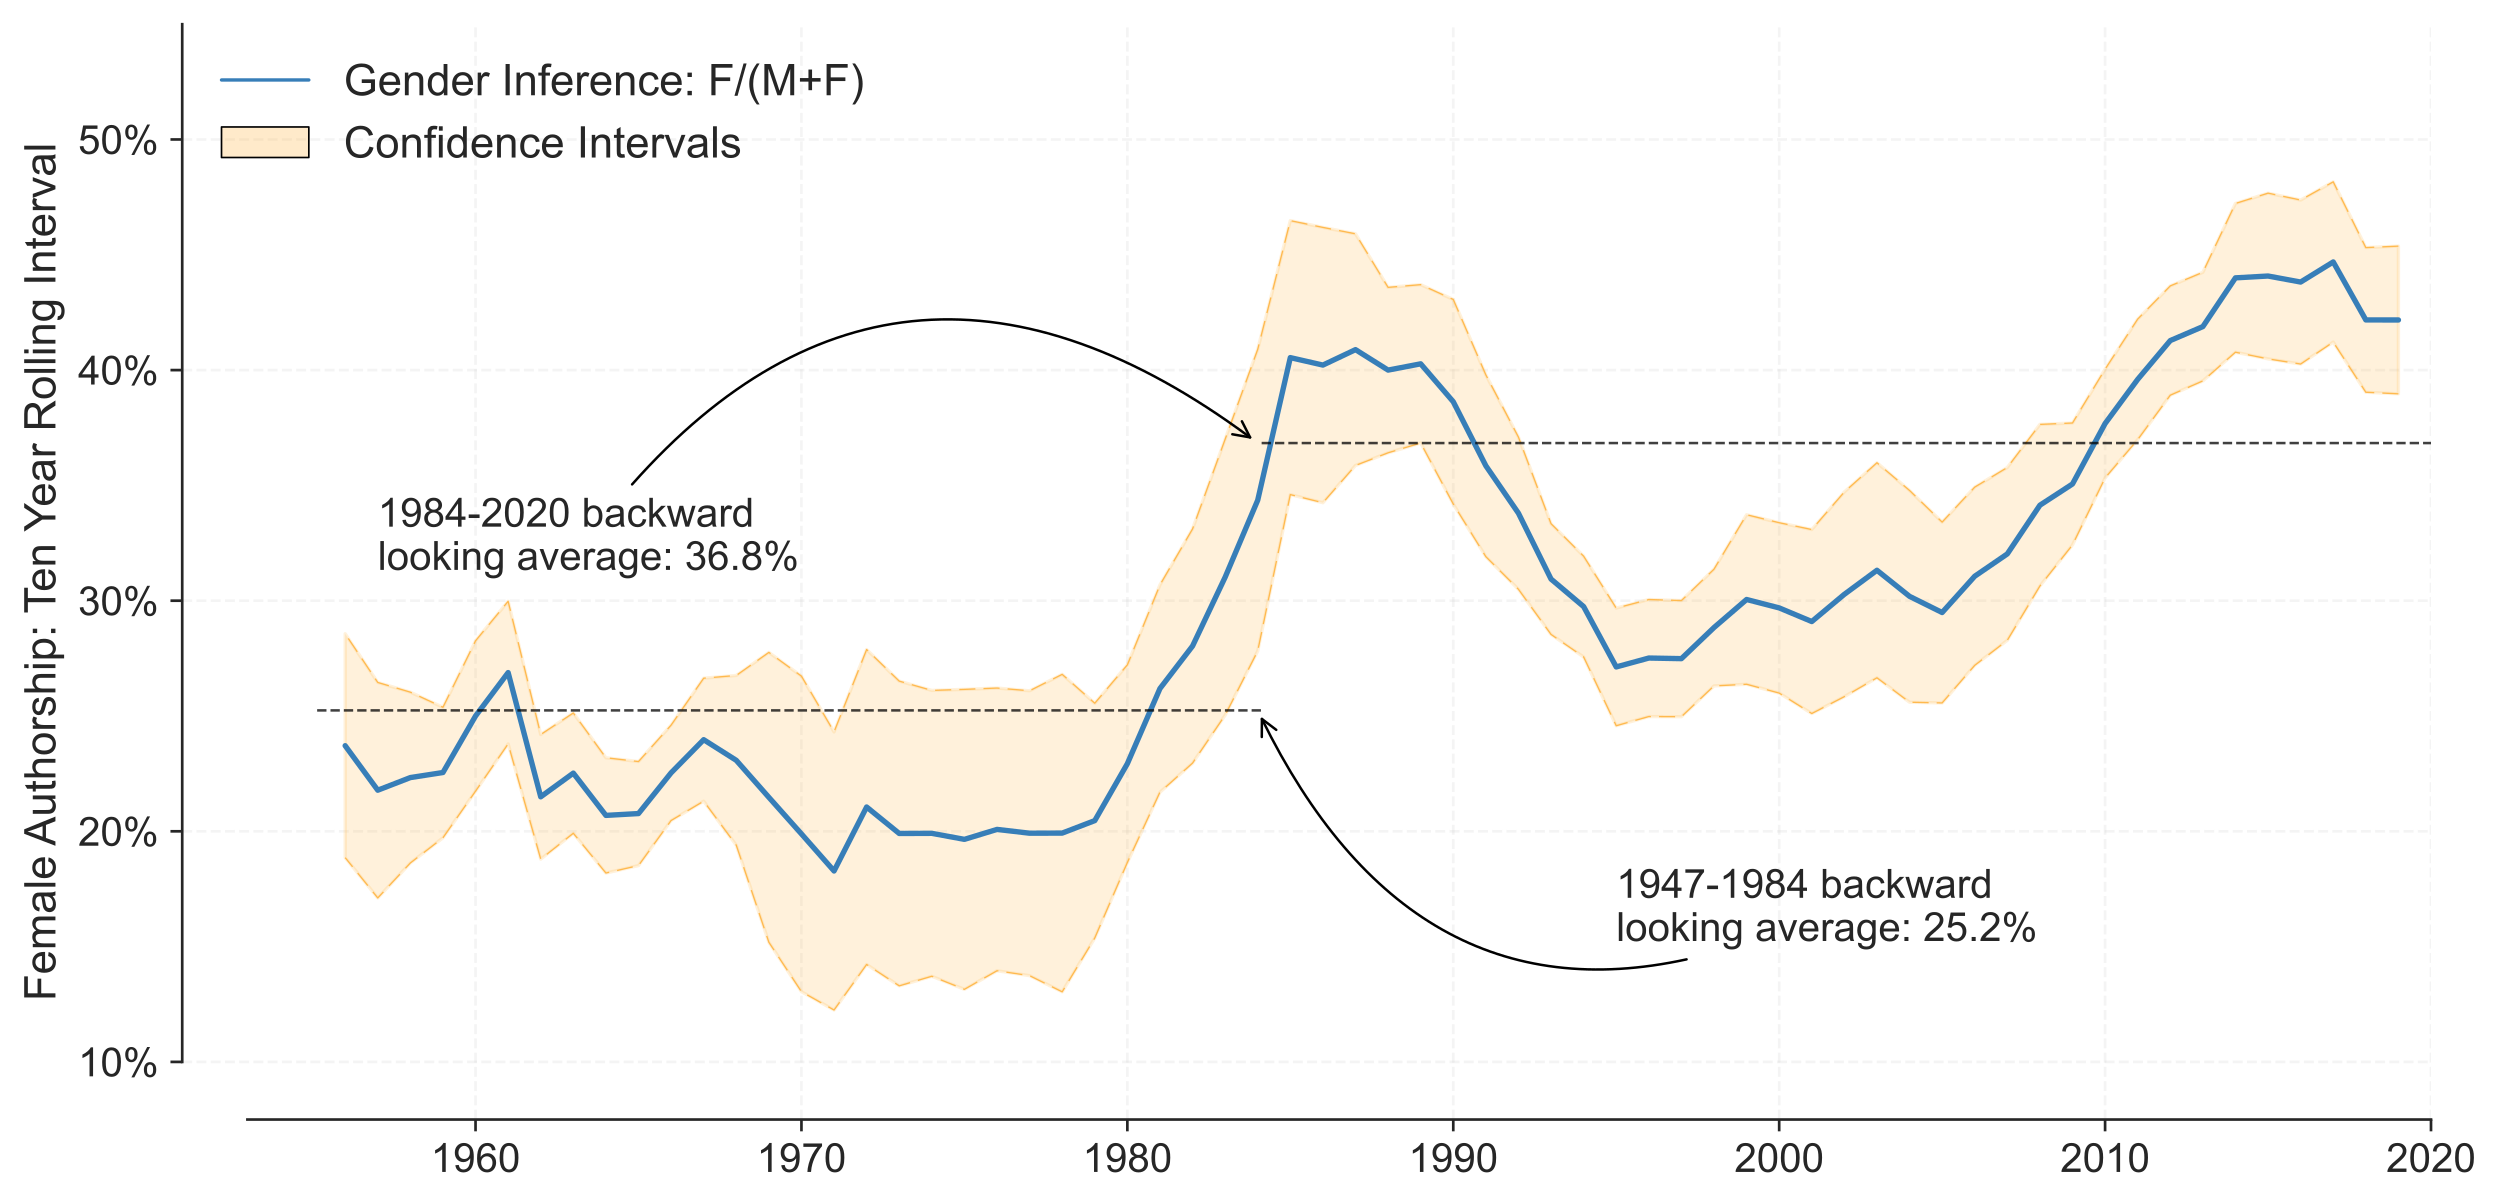 <?xml version="1.0" encoding="utf-8" standalone="no"?>
<!DOCTYPE svg PUBLIC "-//W3C//DTD SVG 1.1//EN"
  "http://www.w3.org/Graphics/SVG/1.1/DTD/svg11.dtd">
<!-- Created with matplotlib (https://matplotlib.org/) -->
<svg height="358.534pt" version="1.1" viewBox="0 0 744.404 358.534" width="744.404pt" xmlns="http://www.w3.org/2000/svg" xmlns:xlink="http://www.w3.org/1999/xlink">
 <defs>
  <style type="text/css">*{stroke-linecap:butt;stroke-linejoin:round;}</style>
 </defs>
 <g id="figure_1">
  <g id="patch_1">
   <path d="M 0 358.534 
L 744.404 358.534 
L 744.404 0 
L 0 0 
z
" style="fill:#ffffff;"/>
  </g>
  <g id="axes_1">
   <g id="patch_2">
    <path d="M 54.258 333.36 
L 723.858 333.36 
L 723.858 7.2 
L 54.258 7.2 
z
" style="fill:#ffffff;"/>
   </g>
   <g id="matplotlib.axis_1">
    <g id="xtick_1">
     <g id="line2d_1">
      <path clip-path="url(#pf9413d1b91)" d="M 141.597 333.36 
L 141.597 7.2 
" style="fill:none;stroke:#cccccc;stroke-dasharray:2.96,1.28;stroke-dashoffset:0;stroke-opacity:0.2;stroke-width:0.8;"/>
     </g>
     <g id="line2d_2">
      <defs>
       <path d="M 0 0 
L 0 3.5 
" id="mcec24e65f3" style="stroke:#262626;stroke-width:0.8;"/>
      </defs>
      <g>
       <use style="fill:#262626;stroke:#262626;stroke-width:0.8;" x="141.597" xlink:href="#mcec24e65f3" y="333.36"/>
      </g>
     </g>
     <g id="text_1">
      <!-- 1960 -->
      <g style="fill:#262626;" transform="translate(128.251 348.949)scale(0.12 -0.12)">
       <defs>
        <path d="M 37.25 0 
L 28.469 0 
L 28.469 56 
Q 25.297 52.984 20.141 49.953 
Q 14.984 46.922 10.891 45.406 
L 10.891 53.906 
Q 18.266 57.375 23.781 62.297 
Q 29.297 67.234 31.594 71.875 
L 37.25 71.875 
z
" id="ArialMT-49"/>
        <path d="M 5.469 16.547 
L 13.922 17.328 
Q 14.984 11.375 18.016 8.688 
Q 21.047 6 25.781 6 
Q 29.828 6 32.875 7.859 
Q 35.938 9.719 37.891 12.812 
Q 39.844 15.922 41.156 21.188 
Q 42.484 26.469 42.484 31.938 
Q 42.484 32.516 42.438 33.688 
Q 39.797 29.5 35.234 26.875 
Q 30.672 24.266 25.344 24.266 
Q 16.453 24.266 10.297 30.703 
Q 4.156 37.156 4.156 47.703 
Q 4.156 58.594 10.578 65.234 
Q 17 71.875 26.656 71.875 
Q 33.641 71.875 39.422 68.109 
Q 45.219 64.359 48.219 57.391 
Q 51.219 50.438 51.219 37.25 
Q 51.219 23.531 48.234 15.406 
Q 45.266 7.281 39.375 3.031 
Q 33.5 -1.219 25.594 -1.219 
Q 17.188 -1.219 11.859 3.438 
Q 6.547 8.109 5.469 16.547 
z
M 41.453 48.141 
Q 41.453 55.719 37.422 60.156 
Q 33.406 64.594 27.734 64.594 
Q 21.875 64.594 17.531 59.812 
Q 13.188 55.031 13.188 47.406 
Q 13.188 40.578 17.312 36.297 
Q 21.438 32.031 27.484 32.031 
Q 33.594 32.031 37.516 36.297 
Q 41.453 40.578 41.453 48.141 
z
" id="ArialMT-57"/>
        <path d="M 49.75 54.047 
L 41.016 53.375 
Q 39.844 58.547 37.703 60.891 
Q 34.125 64.656 28.906 64.656 
Q 24.703 64.656 21.531 62.312 
Q 17.391 59.281 14.984 53.469 
Q 12.594 47.656 12.5 36.922 
Q 15.672 41.75 20.266 44.094 
Q 24.859 46.438 29.891 46.438 
Q 38.672 46.438 44.844 39.969 
Q 51.031 33.5 51.031 23.25 
Q 51.031 16.5 48.125 10.719 
Q 45.219 4.938 40.141 1.859 
Q 35.062 -1.219 28.609 -1.219 
Q 17.625 -1.219 10.688 6.859 
Q 3.766 14.938 3.766 33.5 
Q 3.766 54.25 11.422 63.672 
Q 18.109 71.875 29.438 71.875 
Q 37.891 71.875 43.281 67.141 
Q 48.688 62.406 49.75 54.047 
z
M 13.875 23.188 
Q 13.875 18.656 15.797 14.5 
Q 17.719 10.359 21.188 8.172 
Q 24.656 6 28.469 6 
Q 34.031 6 38.031 10.484 
Q 42.047 14.984 42.047 22.703 
Q 42.047 30.125 38.078 34.391 
Q 34.125 38.672 28.125 38.672 
Q 22.172 38.672 18.016 34.391 
Q 13.875 30.125 13.875 23.188 
z
" id="ArialMT-54"/>
        <path d="M 4.156 35.297 
Q 4.156 48 6.766 55.734 
Q 9.375 63.484 14.516 67.672 
Q 19.672 71.875 27.484 71.875 
Q 33.25 71.875 37.594 69.547 
Q 41.938 67.234 44.766 62.859 
Q 47.609 58.5 49.219 52.219 
Q 50.828 45.953 50.828 35.297 
Q 50.828 22.703 48.234 14.969 
Q 45.656 7.234 40.5 3 
Q 35.359 -1.219 27.484 -1.219 
Q 17.141 -1.219 11.234 6.203 
Q 4.156 15.141 4.156 35.297 
z
M 13.188 35.297 
Q 13.188 17.672 17.312 11.828 
Q 21.438 6 27.484 6 
Q 33.547 6 37.672 11.859 
Q 41.797 17.719 41.797 35.297 
Q 41.797 52.984 37.672 58.781 
Q 33.547 64.594 27.391 64.594 
Q 21.344 64.594 17.719 59.469 
Q 13.188 52.938 13.188 35.297 
z
" id="ArialMT-48"/>
       </defs>
       <use xlink:href="#ArialMT-49"/>
       <use x="55.615" xlink:href="#ArialMT-57"/>
       <use x="111.23" xlink:href="#ArialMT-54"/>
       <use x="166.846" xlink:href="#ArialMT-48"/>
      </g>
     </g>
    </g>
    <g id="xtick_2">
     <g id="line2d_3">
      <path clip-path="url(#pf9413d1b91)" d="M 238.641 333.36 
L 238.641 7.2 
" style="fill:none;stroke:#cccccc;stroke-dasharray:2.96,1.28;stroke-dashoffset:0;stroke-opacity:0.2;stroke-width:0.8;"/>
     </g>
     <g id="line2d_4">
      <g>
       <use style="fill:#262626;stroke:#262626;stroke-width:0.8;" x="238.641" xlink:href="#mcec24e65f3" y="333.36"/>
      </g>
     </g>
     <g id="text_2">
      <!-- 1970 -->
      <g style="fill:#262626;" transform="translate(225.294 348.949)scale(0.12 -0.12)">
       <defs>
        <path d="M 4.734 62.203 
L 4.734 70.656 
L 51.078 70.656 
L 51.078 63.812 
Q 44.234 56.547 37.516 44.484 
Q 30.812 32.422 27.156 19.672 
Q 24.516 10.688 23.781 0 
L 14.75 0 
Q 14.891 8.453 18.062 20.406 
Q 21.234 32.375 27.172 43.484 
Q 33.109 54.594 39.797 62.203 
z
" id="ArialMT-55"/>
       </defs>
       <use xlink:href="#ArialMT-49"/>
       <use x="55.615" xlink:href="#ArialMT-57"/>
       <use x="111.23" xlink:href="#ArialMT-55"/>
       <use x="166.846" xlink:href="#ArialMT-48"/>
      </g>
     </g>
    </g>
    <g id="xtick_3">
     <g id="line2d_5">
      <path clip-path="url(#pf9413d1b91)" d="M 335.684 333.36 
L 335.684 7.2 
" style="fill:none;stroke:#cccccc;stroke-dasharray:2.96,1.28;stroke-dashoffset:0;stroke-opacity:0.2;stroke-width:0.8;"/>
     </g>
     <g id="line2d_6">
      <g>
       <use style="fill:#262626;stroke:#262626;stroke-width:0.8;" x="335.684" xlink:href="#mcec24e65f3" y="333.36"/>
      </g>
     </g>
     <g id="text_3">
      <!-- 1980 -->
      <g style="fill:#262626;" transform="translate(322.338 348.949)scale(0.12 -0.12)">
       <defs>
        <path d="M 17.672 38.812 
Q 12.203 40.828 9.562 44.531 
Q 6.938 48.25 6.938 53.422 
Q 6.938 61.234 12.547 66.547 
Q 18.172 71.875 27.484 71.875 
Q 36.859 71.875 42.578 66.422 
Q 48.297 60.984 48.297 53.172 
Q 48.297 48.188 45.672 44.5 
Q 43.062 40.828 37.75 38.812 
Q 44.344 36.672 47.781 31.875 
Q 51.219 27.094 51.219 20.453 
Q 51.219 11.281 44.719 5.031 
Q 38.234 -1.219 27.641 -1.219 
Q 17.047 -1.219 10.547 5.047 
Q 4.047 11.328 4.047 20.703 
Q 4.047 27.688 7.594 32.391 
Q 11.141 37.109 17.672 38.812 
z
M 15.922 53.719 
Q 15.922 48.641 19.188 45.406 
Q 22.469 42.188 27.688 42.188 
Q 32.766 42.188 36.016 45.375 
Q 39.266 48.578 39.266 53.219 
Q 39.266 58.062 35.906 61.359 
Q 32.562 64.656 27.594 64.656 
Q 22.562 64.656 19.234 61.422 
Q 15.922 58.203 15.922 53.719 
z
M 13.094 20.656 
Q 13.094 16.891 14.875 13.375 
Q 16.656 9.859 20.172 7.922 
Q 23.688 6 27.734 6 
Q 34.031 6 38.125 10.047 
Q 42.234 14.109 42.234 20.359 
Q 42.234 26.703 38.016 30.859 
Q 33.797 35.016 27.438 35.016 
Q 21.234 35.016 17.156 30.906 
Q 13.094 26.812 13.094 20.656 
z
" id="ArialMT-56"/>
       </defs>
       <use xlink:href="#ArialMT-49"/>
       <use x="55.615" xlink:href="#ArialMT-57"/>
       <use x="111.23" xlink:href="#ArialMT-56"/>
       <use x="166.846" xlink:href="#ArialMT-48"/>
      </g>
     </g>
    </g>
    <g id="xtick_4">
     <g id="line2d_7">
      <path clip-path="url(#pf9413d1b91)" d="M 432.728 333.36 
L 432.728 7.2 
" style="fill:none;stroke:#cccccc;stroke-dasharray:2.96,1.28;stroke-dashoffset:0;stroke-opacity:0.2;stroke-width:0.8;"/>
     </g>
     <g id="line2d_8">
      <g>
       <use style="fill:#262626;stroke:#262626;stroke-width:0.8;" x="432.728" xlink:href="#mcec24e65f3" y="333.36"/>
      </g>
     </g>
     <g id="text_4">
      <!-- 1990 -->
      <g style="fill:#262626;" transform="translate(419.381 348.949)scale(0.12 -0.12)">
       <use xlink:href="#ArialMT-49"/>
       <use x="55.615" xlink:href="#ArialMT-57"/>
       <use x="111.23" xlink:href="#ArialMT-57"/>
       <use x="166.846" xlink:href="#ArialMT-48"/>
      </g>
     </g>
    </g>
    <g id="xtick_5">
     <g id="line2d_9">
      <path clip-path="url(#pf9413d1b91)" d="M 529.771 333.36 
L 529.771 7.2 
" style="fill:none;stroke:#cccccc;stroke-dasharray:2.96,1.28;stroke-dashoffset:0;stroke-opacity:0.2;stroke-width:0.8;"/>
     </g>
     <g id="line2d_10">
      <g>
       <use style="fill:#262626;stroke:#262626;stroke-width:0.8;" x="529.771" xlink:href="#mcec24e65f3" y="333.36"/>
      </g>
     </g>
     <g id="text_5">
      <!-- 2000 -->
      <g style="fill:#262626;" transform="translate(516.425 348.949)scale(0.12 -0.12)">
       <defs>
        <path d="M 50.344 8.453 
L 50.344 0 
L 3.031 0 
Q 2.938 3.172 4.047 6.109 
Q 5.859 10.938 9.828 15.625 
Q 13.812 20.312 21.344 26.469 
Q 33.016 36.031 37.109 41.625 
Q 41.219 47.219 41.219 52.203 
Q 41.219 57.422 37.469 61 
Q 33.734 64.594 27.734 64.594 
Q 21.391 64.594 17.578 60.781 
Q 13.766 56.984 13.719 50.25 
L 4.688 51.172 
Q 5.609 61.281 11.656 66.578 
Q 17.719 71.875 27.938 71.875 
Q 38.234 71.875 44.234 66.156 
Q 50.25 60.453 50.25 52 
Q 50.25 47.703 48.484 43.547 
Q 46.734 39.406 42.656 34.812 
Q 38.578 30.219 29.109 22.219 
Q 21.188 15.578 18.938 13.203 
Q 16.703 10.844 15.234 8.453 
z
" id="ArialMT-50"/>
       </defs>
       <use xlink:href="#ArialMT-50"/>
       <use x="55.615" xlink:href="#ArialMT-48"/>
       <use x="111.23" xlink:href="#ArialMT-48"/>
       <use x="166.846" xlink:href="#ArialMT-48"/>
      </g>
     </g>
    </g>
    <g id="xtick_6">
     <g id="line2d_11">
      <path clip-path="url(#pf9413d1b91)" d="M 626.815 333.36 
L 626.815 7.2 
" style="fill:none;stroke:#cccccc;stroke-dasharray:2.96,1.28;stroke-dashoffset:0;stroke-opacity:0.2;stroke-width:0.8;"/>
     </g>
     <g id="line2d_12">
      <g>
       <use style="fill:#262626;stroke:#262626;stroke-width:0.8;" x="626.815" xlink:href="#mcec24e65f3" y="333.36"/>
      </g>
     </g>
     <g id="text_6">
      <!-- 2010 -->
      <g style="fill:#262626;" transform="translate(613.468 348.949)scale(0.12 -0.12)">
       <use xlink:href="#ArialMT-50"/>
       <use x="55.615" xlink:href="#ArialMT-48"/>
       <use x="111.23" xlink:href="#ArialMT-49"/>
       <use x="166.846" xlink:href="#ArialMT-48"/>
      </g>
     </g>
    </g>
    <g id="xtick_7">
     <g id="line2d_13">
      <path clip-path="url(#pf9413d1b91)" d="M 723.858 333.36 
L 723.858 7.2 
" style="fill:none;stroke:#cccccc;stroke-dasharray:2.96,1.28;stroke-dashoffset:0;stroke-opacity:0.2;stroke-width:0.8;"/>
     </g>
     <g id="line2d_14">
      <g>
       <use style="fill:#262626;stroke:#262626;stroke-width:0.8;" x="723.858" xlink:href="#mcec24e65f3" y="333.36"/>
      </g>
     </g>
     <g id="text_7">
      <!-- 2020 -->
      <g style="fill:#262626;" transform="translate(710.512 348.949)scale(0.12 -0.12)">
       <use xlink:href="#ArialMT-50"/>
       <use x="55.615" xlink:href="#ArialMT-48"/>
       <use x="111.23" xlink:href="#ArialMT-50"/>
       <use x="166.846" xlink:href="#ArialMT-48"/>
      </g>
     </g>
    </g>
   </g>
   <g id="matplotlib.axis_2">
    <g id="ytick_1">
     <g id="line2d_15">
      <path clip-path="url(#pf9413d1b91)" d="M 54.258 316.194 
L 723.858 316.194 
" style="fill:none;stroke:#cccccc;stroke-dasharray:2.96,1.28;stroke-dashoffset:0;stroke-opacity:0.2;stroke-width:0.8;"/>
     </g>
     <g id="line2d_16">
      <defs>
       <path d="M 0 0 
L -3.5 0 
" id="mcf07abbd05" style="stroke:#262626;stroke-width:0.8;"/>
      </defs>
      <g>
       <use style="fill:#262626;stroke:#262626;stroke-width:0.8;" x="54.258" xlink:href="#mcf07abbd05" y="316.194"/>
      </g>
     </g>
     <g id="text_8">
      <!-- 10% -->
      <g style="fill:#262626;" transform="translate(23.241 320.488)scale(0.12 -0.12)">
       <defs>
        <path d="M 5.812 54.391 
Q 5.812 62.062 9.672 67.422 
Q 13.531 72.797 20.844 72.797 
Q 27.594 72.797 32 67.984 
Q 36.422 63.188 36.422 53.859 
Q 36.422 44.781 31.953 39.875 
Q 27.484 34.969 20.953 34.969 
Q 14.453 34.969 10.125 39.797 
Q 5.812 44.625 5.812 54.391 
z
M 21.094 66.75 
Q 17.828 66.75 15.656 63.906 
Q 13.484 61.078 13.484 53.516 
Q 13.484 46.625 15.672 43.812 
Q 17.875 41.016 21.094 41.016 
Q 24.422 41.016 26.594 43.844 
Q 28.766 46.688 28.766 54.203 
Q 28.766 61.141 26.562 63.938 
Q 24.359 66.75 21.094 66.75 
z
M 21.141 -2.641 
L 60.297 72.797 
L 67.438 72.797 
L 28.422 -2.641 
z
M 52.094 16.797 
Q 52.094 24.516 55.953 29.859 
Q 59.812 35.203 67.188 35.203 
Q 73.922 35.203 78.344 30.391 
Q 82.766 25.594 82.766 16.266 
Q 82.766 7.172 78.297 2.266 
Q 73.828 -2.641 67.234 -2.641 
Q 60.75 -2.641 56.422 2.219 
Q 52.094 7.078 52.094 16.797 
z
M 67.438 29.156 
Q 64.109 29.156 61.938 26.312 
Q 59.766 23.484 59.766 15.922 
Q 59.766 9.078 61.953 6.25 
Q 64.156 3.422 67.391 3.422 
Q 70.75 3.422 72.922 6.25 
Q 75.094 9.078 75.094 16.609 
Q 75.094 23.531 72.891 26.344 
Q 70.703 29.156 67.438 29.156 
z
" id="ArialMT-37"/>
       </defs>
       <use xlink:href="#ArialMT-49"/>
       <use x="55.615" xlink:href="#ArialMT-48"/>
       <use x="111.23" xlink:href="#ArialMT-37"/>
      </g>
     </g>
    </g>
    <g id="ytick_2">
     <g id="line2d_17">
      <path clip-path="url(#pf9413d1b91)" d="M 54.258 247.528 
L 723.858 247.528 
" style="fill:none;stroke:#cccccc;stroke-dasharray:2.96,1.28;stroke-dashoffset:0;stroke-opacity:0.2;stroke-width:0.8;"/>
     </g>
     <g id="line2d_18">
      <g>
       <use style="fill:#262626;stroke:#262626;stroke-width:0.8;" x="54.258" xlink:href="#mcf07abbd05" y="247.528"/>
      </g>
     </g>
     <g id="text_9">
      <!-- 20% -->
      <g style="fill:#262626;" transform="translate(23.241 251.823)scale(0.12 -0.12)">
       <use xlink:href="#ArialMT-50"/>
       <use x="55.615" xlink:href="#ArialMT-48"/>
       <use x="111.23" xlink:href="#ArialMT-37"/>
      </g>
     </g>
    </g>
    <g id="ytick_3">
     <g id="line2d_19">
      <path clip-path="url(#pf9413d1b91)" d="M 54.258 178.863 
L 723.858 178.863 
" style="fill:none;stroke:#cccccc;stroke-dasharray:2.96,1.28;stroke-dashoffset:0;stroke-opacity:0.2;stroke-width:0.8;"/>
     </g>
     <g id="line2d_20">
      <g>
       <use style="fill:#262626;stroke:#262626;stroke-width:0.8;" x="54.258" xlink:href="#mcf07abbd05" y="178.863"/>
      </g>
     </g>
     <g id="text_10">
      <!-- 30% -->
      <g style="fill:#262626;" transform="translate(23.241 183.158)scale(0.12 -0.12)">
       <defs>
        <path d="M 4.203 18.891 
L 12.984 20.062 
Q 14.5 12.594 18.141 9.297 
Q 21.781 6 27 6 
Q 33.203 6 37.469 10.297 
Q 41.75 14.594 41.75 20.953 
Q 41.75 27 37.797 30.922 
Q 33.844 34.859 27.734 34.859 
Q 25.25 34.859 21.531 33.891 
L 22.516 41.609 
Q 23.391 41.5 23.922 41.5 
Q 29.547 41.5 34.031 44.422 
Q 38.531 47.359 38.531 53.469 
Q 38.531 58.297 35.25 61.469 
Q 31.984 64.656 26.812 64.656 
Q 21.688 64.656 18.266 61.422 
Q 14.844 58.203 13.875 51.766 
L 5.078 53.328 
Q 6.688 62.156 12.391 67.016 
Q 18.109 71.875 26.609 71.875 
Q 32.469 71.875 37.391 69.359 
Q 42.328 66.844 44.938 62.5 
Q 47.562 58.156 47.562 53.266 
Q 47.562 48.641 45.062 44.828 
Q 42.578 41.016 37.703 38.766 
Q 44.047 37.312 47.562 32.688 
Q 51.078 28.078 51.078 21.141 
Q 51.078 11.766 44.234 5.25 
Q 37.406 -1.266 26.953 -1.266 
Q 17.531 -1.266 11.297 4.344 
Q 5.078 9.969 4.203 18.891 
z
" id="ArialMT-51"/>
       </defs>
       <use xlink:href="#ArialMT-51"/>
       <use x="55.615" xlink:href="#ArialMT-48"/>
       <use x="111.23" xlink:href="#ArialMT-37"/>
      </g>
     </g>
    </g>
    <g id="ytick_4">
     <g id="line2d_21">
      <path clip-path="url(#pf9413d1b91)" d="M 54.258 110.198 
L 723.858 110.198 
" style="fill:none;stroke:#cccccc;stroke-dasharray:2.96,1.28;stroke-dashoffset:0;stroke-opacity:0.2;stroke-width:0.8;"/>
     </g>
     <g id="line2d_22">
      <g>
       <use style="fill:#262626;stroke:#262626;stroke-width:0.8;" x="54.258" xlink:href="#mcf07abbd05" y="110.198"/>
      </g>
     </g>
     <g id="text_11">
      <!-- 40% -->
      <g style="fill:#262626;" transform="translate(23.241 114.493)scale(0.12 -0.12)">
       <defs>
        <path d="M 32.328 0 
L 32.328 17.141 
L 1.266 17.141 
L 1.266 25.203 
L 33.938 71.578 
L 41.109 71.578 
L 41.109 25.203 
L 50.781 25.203 
L 50.781 17.141 
L 41.109 17.141 
L 41.109 0 
z
M 32.328 25.203 
L 32.328 57.469 
L 9.906 25.203 
z
" id="ArialMT-52"/>
       </defs>
       <use xlink:href="#ArialMT-52"/>
       <use x="55.615" xlink:href="#ArialMT-48"/>
       <use x="111.23" xlink:href="#ArialMT-37"/>
      </g>
     </g>
    </g>
    <g id="ytick_5">
     <g id="line2d_23">
      <path clip-path="url(#pf9413d1b91)" d="M 54.258 41.533 
L 723.858 41.533 
" style="fill:none;stroke:#cccccc;stroke-dasharray:2.96,1.28;stroke-dashoffset:0;stroke-opacity:0.2;stroke-width:0.8;"/>
     </g>
     <g id="line2d_24">
      <g>
       <use style="fill:#262626;stroke:#262626;stroke-width:0.8;" x="54.258" xlink:href="#mcf07abbd05" y="41.533"/>
      </g>
     </g>
     <g id="text_12">
      <!-- 50% -->
      <g style="fill:#262626;" transform="translate(23.241 45.827)scale(0.12 -0.12)">
       <defs>
        <path d="M 4.156 18.75 
L 13.375 19.531 
Q 14.406 12.797 18.141 9.391 
Q 21.875 6 27.156 6 
Q 33.5 6 37.891 10.781 
Q 42.281 15.578 42.281 23.484 
Q 42.281 31 38.062 35.344 
Q 33.844 39.703 27 39.703 
Q 22.75 39.703 19.328 37.766 
Q 15.922 35.844 13.969 32.766 
L 5.719 33.844 
L 12.641 70.609 
L 48.25 70.609 
L 48.25 62.203 
L 19.672 62.203 
L 15.828 42.969 
Q 22.266 47.469 29.344 47.469 
Q 38.719 47.469 45.156 40.969 
Q 51.609 34.469 51.609 24.266 
Q 51.609 14.547 45.953 7.469 
Q 39.062 -1.219 27.156 -1.219 
Q 17.391 -1.219 11.203 4.25 
Q 5.031 9.719 4.156 18.75 
z
" id="ArialMT-53"/>
       </defs>
       <use xlink:href="#ArialMT-53"/>
       <use x="55.615" xlink:href="#ArialMT-48"/>
       <use x="111.23" xlink:href="#ArialMT-37"/>
      </g>
     </g>
    </g>
    <g id="text_13">
     <!-- Female Authorship: Ten Year Rolling Interval -->
     <g style="fill:#262626;" transform="translate(16.505 298.072)rotate(-90)scale(0.13 -0.13)">
      <defs>
       <path d="M 8.203 0 
L 8.203 71.578 
L 56.5 71.578 
L 56.5 63.141 
L 17.672 63.141 
L 17.672 40.969 
L 51.266 40.969 
L 51.266 32.516 
L 17.672 32.516 
L 17.672 0 
z
" id="ArialMT-70"/>
       <path d="M 42.094 16.703 
L 51.172 15.578 
Q 49.031 7.625 43.219 3.219 
Q 37.406 -1.172 28.375 -1.172 
Q 17 -1.172 10.328 5.828 
Q 3.656 12.844 3.656 25.484 
Q 3.656 38.578 10.391 45.797 
Q 17.141 53.031 27.875 53.031 
Q 38.281 53.031 44.875 45.953 
Q 51.469 38.875 51.469 26.031 
Q 51.469 25.25 51.422 23.688 
L 12.75 23.688 
Q 13.234 15.141 17.578 10.594 
Q 21.922 6.062 28.422 6.062 
Q 33.25 6.062 36.672 8.594 
Q 40.094 11.141 42.094 16.703 
z
M 13.234 30.906 
L 42.188 30.906 
Q 41.609 37.453 38.875 40.719 
Q 34.672 45.797 27.984 45.797 
Q 21.922 45.797 17.797 41.75 
Q 13.672 37.703 13.234 30.906 
z
" id="ArialMT-101"/>
       <path d="M 6.594 0 
L 6.594 51.859 
L 14.453 51.859 
L 14.453 44.578 
Q 16.891 48.391 20.938 50.703 
Q 25 53.031 30.172 53.031 
Q 35.938 53.031 39.625 50.641 
Q 43.312 48.25 44.828 43.953 
Q 50.984 53.031 60.844 53.031 
Q 68.562 53.031 72.703 48.75 
Q 76.859 44.484 76.859 35.594 
L 76.859 0 
L 68.109 0 
L 68.109 32.672 
Q 68.109 37.938 67.25 40.25 
Q 66.406 42.578 64.156 43.984 
Q 61.922 45.406 58.891 45.406 
Q 53.422 45.406 49.797 41.766 
Q 46.188 38.141 46.188 30.125 
L 46.188 0 
L 37.406 0 
L 37.406 33.688 
Q 37.406 39.547 35.25 42.469 
Q 33.109 45.406 28.219 45.406 
Q 24.516 45.406 21.359 43.453 
Q 18.219 41.5 16.797 37.734 
Q 15.375 33.984 15.375 26.906 
L 15.375 0 
z
" id="ArialMT-109"/>
       <path d="M 40.438 6.391 
Q 35.547 2.25 31.031 0.531 
Q 26.516 -1.172 21.344 -1.172 
Q 12.797 -1.172 8.203 3 
Q 3.609 7.172 3.609 13.672 
Q 3.609 17.484 5.344 20.625 
Q 7.078 23.781 9.891 25.688 
Q 12.703 27.594 16.219 28.562 
Q 18.797 29.25 24.031 29.891 
Q 34.672 31.156 39.703 32.906 
Q 39.75 34.719 39.75 35.203 
Q 39.75 40.578 37.25 42.781 
Q 33.891 45.75 27.25 45.75 
Q 21.047 45.75 18.094 43.578 
Q 15.141 41.406 13.719 35.891 
L 5.125 37.062 
Q 6.297 42.578 8.984 45.969 
Q 11.672 49.359 16.75 51.188 
Q 21.828 53.031 28.516 53.031 
Q 35.156 53.031 39.297 51.469 
Q 43.453 49.906 45.406 47.531 
Q 47.359 45.172 48.141 41.547 
Q 48.578 39.312 48.578 33.453 
L 48.578 21.734 
Q 48.578 9.469 49.141 6.219 
Q 49.703 2.984 51.375 0 
L 42.188 0 
Q 40.828 2.734 40.438 6.391 
z
M 39.703 26.031 
Q 34.906 24.078 25.344 22.703 
Q 19.922 21.922 17.672 20.938 
Q 15.438 19.969 14.203 18.094 
Q 12.984 16.219 12.984 13.922 
Q 12.984 10.406 15.641 8.062 
Q 18.312 5.719 23.438 5.719 
Q 28.516 5.719 32.469 7.938 
Q 36.422 10.156 38.281 14.016 
Q 39.703 17 39.703 22.797 
z
" id="ArialMT-97"/>
       <path d="M 6.391 0 
L 6.391 71.578 
L 15.188 71.578 
L 15.188 0 
z
" id="ArialMT-108"/>
       <path id="ArialMT-32"/>
       <path d="M -0.141 0 
L 27.344 71.578 
L 37.547 71.578 
L 66.844 0 
L 56.062 0 
L 47.703 21.688 
L 17.781 21.688 
L 9.906 0 
z
M 20.516 29.391 
L 44.781 29.391 
L 37.312 49.219 
Q 33.891 58.25 32.234 64.062 
Q 30.859 57.172 28.375 50.391 
z
" id="ArialMT-65"/>
       <path d="M 40.578 0 
L 40.578 7.625 
Q 34.516 -1.172 24.125 -1.172 
Q 19.531 -1.172 15.547 0.578 
Q 11.578 2.344 9.641 5 
Q 7.719 7.672 6.938 11.531 
Q 6.391 14.109 6.391 19.734 
L 6.391 51.859 
L 15.188 51.859 
L 15.188 23.094 
Q 15.188 16.219 15.719 13.812 
Q 16.547 10.359 19.234 8.375 
Q 21.922 6.391 25.875 6.391 
Q 29.828 6.391 33.297 8.422 
Q 36.766 10.453 38.203 13.938 
Q 39.656 17.438 39.656 24.078 
L 39.656 51.859 
L 48.438 51.859 
L 48.438 0 
z
" id="ArialMT-117"/>
       <path d="M 25.781 7.859 
L 27.047 0.094 
Q 23.344 -0.688 20.406 -0.688 
Q 15.625 -0.688 12.984 0.828 
Q 10.359 2.344 9.281 4.812 
Q 8.203 7.281 8.203 15.188 
L 8.203 45.016 
L 1.766 45.016 
L 1.766 51.859 
L 8.203 51.859 
L 8.203 64.703 
L 16.938 69.969 
L 16.938 51.859 
L 25.781 51.859 
L 25.781 45.016 
L 16.938 45.016 
L 16.938 14.703 
Q 16.938 10.938 17.406 9.859 
Q 17.875 8.797 18.922 8.156 
Q 19.969 7.516 21.922 7.516 
Q 23.391 7.516 25.781 7.859 
z
" id="ArialMT-116"/>
       <path d="M 6.594 0 
L 6.594 71.578 
L 15.375 71.578 
L 15.375 45.906 
Q 21.531 53.031 30.906 53.031 
Q 36.672 53.031 40.922 50.75 
Q 45.172 48.484 47 44.484 
Q 48.828 40.484 48.828 32.859 
L 48.828 0 
L 40.047 0 
L 40.047 32.859 
Q 40.047 39.453 37.188 42.453 
Q 34.328 45.453 29.109 45.453 
Q 25.203 45.453 21.75 43.422 
Q 18.312 41.406 16.844 37.938 
Q 15.375 34.469 15.375 28.375 
L 15.375 0 
z
" id="ArialMT-104"/>
       <path d="M 3.328 25.922 
Q 3.328 40.328 11.328 47.266 
Q 18.016 53.031 27.641 53.031 
Q 38.328 53.031 45.109 46.016 
Q 51.906 39.016 51.906 26.656 
Q 51.906 16.656 48.906 10.906 
Q 45.906 5.172 40.156 2 
Q 34.422 -1.172 27.641 -1.172 
Q 16.75 -1.172 10.031 5.812 
Q 3.328 12.797 3.328 25.922 
z
M 12.359 25.922 
Q 12.359 15.969 16.703 11.016 
Q 21.047 6.062 27.641 6.062 
Q 34.188 6.062 38.531 11.031 
Q 42.875 16.016 42.875 26.219 
Q 42.875 35.844 38.5 40.797 
Q 34.125 45.75 27.641 45.75 
Q 21.047 45.75 16.703 40.812 
Q 12.359 35.891 12.359 25.922 
z
" id="ArialMT-111"/>
       <path d="M 6.5 0 
L 6.5 51.859 
L 14.406 51.859 
L 14.406 44 
Q 17.438 49.516 20 51.266 
Q 22.562 53.031 25.641 53.031 
Q 30.078 53.031 34.672 50.203 
L 31.641 42.047 
Q 28.422 43.953 25.203 43.953 
Q 22.312 43.953 20.016 42.219 
Q 17.719 40.484 16.75 37.406 
Q 15.281 32.719 15.281 27.156 
L 15.281 0 
z
" id="ArialMT-114"/>
       <path d="M 3.078 15.484 
L 11.766 16.844 
Q 12.5 11.625 15.844 8.844 
Q 19.188 6.062 25.203 6.062 
Q 31.25 6.062 34.172 8.516 
Q 37.109 10.984 37.109 14.312 
Q 37.109 17.281 34.516 19 
Q 32.719 20.172 25.531 21.969 
Q 15.875 24.422 12.141 26.203 
Q 8.406 27.984 6.469 31.125 
Q 4.547 34.281 4.547 38.094 
Q 4.547 41.547 6.125 44.5 
Q 7.719 47.469 10.453 49.422 
Q 12.5 50.922 16.031 51.969 
Q 19.578 53.031 23.641 53.031 
Q 29.734 53.031 34.344 51.266 
Q 38.969 49.516 41.156 46.5 
Q 43.359 43.5 44.188 38.484 
L 35.594 37.312 
Q 35.016 41.312 32.203 43.547 
Q 29.391 45.797 24.266 45.797 
Q 18.219 45.797 15.625 43.797 
Q 13.031 41.797 13.031 39.109 
Q 13.031 37.406 14.109 36.031 
Q 15.188 34.625 17.484 33.688 
Q 18.797 33.203 25.25 31.453 
Q 34.578 28.953 38.25 27.359 
Q 41.938 25.781 44.031 22.75 
Q 46.141 19.734 46.141 15.234 
Q 46.141 10.844 43.578 6.953 
Q 41.016 3.078 36.172 0.953 
Q 31.344 -1.172 25.25 -1.172 
Q 15.141 -1.172 9.844 3.031 
Q 4.547 7.234 3.078 15.484 
z
" id="ArialMT-115"/>
       <path d="M 6.641 61.469 
L 6.641 71.578 
L 15.438 71.578 
L 15.438 61.469 
z
M 6.641 0 
L 6.641 51.859 
L 15.438 51.859 
L 15.438 0 
z
" id="ArialMT-105"/>
       <path d="M 6.594 -19.875 
L 6.594 51.859 
L 14.594 51.859 
L 14.594 45.125 
Q 17.438 49.078 21 51.047 
Q 24.562 53.031 29.641 53.031 
Q 36.281 53.031 41.359 49.609 
Q 46.438 46.188 49.016 39.953 
Q 51.609 33.734 51.609 26.312 
Q 51.609 18.359 48.75 11.984 
Q 45.906 5.609 40.453 2.219 
Q 35.016 -1.172 29 -1.172 
Q 24.609 -1.172 21.109 0.688 
Q 17.625 2.547 15.375 5.375 
L 15.375 -19.875 
z
M 14.547 25.641 
Q 14.547 15.625 18.594 10.844 
Q 22.656 6.062 28.422 6.062 
Q 34.281 6.062 38.453 11.016 
Q 42.625 15.969 42.625 26.375 
Q 42.625 36.281 38.547 41.203 
Q 34.469 46.141 28.812 46.141 
Q 23.188 46.141 18.859 40.891 
Q 14.547 35.641 14.547 25.641 
z
" id="ArialMT-112"/>
       <path d="M 9.031 41.844 
L 9.031 51.859 
L 19.047 51.859 
L 19.047 41.844 
z
M 9.031 0 
L 9.031 10.016 
L 19.047 10.016 
L 19.047 0 
z
" id="ArialMT-58"/>
       <path d="M 25.922 0 
L 25.922 63.141 
L 2.344 63.141 
L 2.344 71.578 
L 59.078 71.578 
L 59.078 63.141 
L 35.406 63.141 
L 35.406 0 
z
" id="ArialMT-84"/>
       <path d="M 6.594 0 
L 6.594 51.859 
L 14.5 51.859 
L 14.5 44.484 
Q 20.219 53.031 31 53.031 
Q 35.688 53.031 39.625 51.344 
Q 43.562 49.656 45.516 46.922 
Q 47.469 44.188 48.25 40.438 
Q 48.734 37.984 48.734 31.891 
L 48.734 0 
L 39.938 0 
L 39.938 31.547 
Q 39.938 36.922 38.906 39.578 
Q 37.891 42.234 35.281 43.812 
Q 32.672 45.406 29.156 45.406 
Q 23.531 45.406 19.453 41.844 
Q 15.375 38.281 15.375 28.328 
L 15.375 0 
z
" id="ArialMT-110"/>
       <path d="M 27.875 0 
L 27.875 30.328 
L 0.297 71.578 
L 11.812 71.578 
L 25.922 50 
Q 29.828 43.953 33.203 37.891 
Q 36.422 43.5 41.016 50.531 
L 54.891 71.578 
L 65.922 71.578 
L 37.359 30.328 
L 37.359 0 
z
" id="ArialMT-89"/>
       <path d="M 7.859 0 
L 7.859 71.578 
L 39.594 71.578 
Q 49.172 71.578 54.141 69.641 
Q 59.125 67.719 62.109 62.828 
Q 65.094 57.953 65.094 52.047 
Q 65.094 44.438 60.156 39.203 
Q 55.219 33.984 44.922 32.562 
Q 48.688 30.766 50.641 29 
Q 54.781 25.203 58.5 19.484 
L 70.953 0 
L 59.031 0 
L 49.562 14.891 
Q 45.406 21.344 42.719 24.75 
Q 40.047 28.172 37.922 29.531 
Q 35.797 30.906 33.594 31.453 
Q 31.984 31.781 28.328 31.781 
L 17.328 31.781 
L 17.328 0 
z
M 17.328 39.984 
L 37.703 39.984 
Q 44.188 39.984 47.844 41.328 
Q 51.516 42.672 53.422 45.625 
Q 55.328 48.578 55.328 52.047 
Q 55.328 57.125 51.641 60.391 
Q 47.953 63.672 39.984 63.672 
L 17.328 63.672 
z
" id="ArialMT-82"/>
       <path d="M 4.984 -4.297 
L 13.531 -5.562 
Q 14.062 -9.516 16.5 -11.328 
Q 19.781 -13.766 25.438 -13.766 
Q 31.547 -13.766 34.859 -11.328 
Q 38.188 -8.891 39.359 -4.5 
Q 40.047 -1.812 39.984 6.781 
Q 34.234 0 25.641 0 
Q 14.938 0 9.078 7.719 
Q 3.219 15.438 3.219 26.219 
Q 3.219 33.641 5.906 39.906 
Q 8.594 46.188 13.688 49.609 
Q 18.797 53.031 25.688 53.031 
Q 34.859 53.031 40.828 45.609 
L 40.828 51.859 
L 48.922 51.859 
L 48.922 7.031 
Q 48.922 -5.078 46.453 -10.125 
Q 44 -15.188 38.641 -18.109 
Q 33.297 -21.047 25.484 -21.047 
Q 16.219 -21.047 10.5 -16.875 
Q 4.781 -12.703 4.984 -4.297 
z
M 12.25 26.859 
Q 12.25 16.656 16.297 11.969 
Q 20.359 7.281 26.469 7.281 
Q 32.516 7.281 36.609 11.938 
Q 40.719 16.609 40.719 26.562 
Q 40.719 36.078 36.5 40.906 
Q 32.281 45.75 26.312 45.75 
Q 20.453 45.75 16.344 40.984 
Q 12.25 36.234 12.25 26.859 
z
" id="ArialMT-103"/>
       <path d="M 9.328 0 
L 9.328 71.578 
L 18.797 71.578 
L 18.797 0 
z
" id="ArialMT-73"/>
       <path d="M 21 0 
L 1.266 51.859 
L 10.547 51.859 
L 21.688 20.797 
Q 23.484 15.766 25 10.359 
Q 26.172 14.453 28.266 20.219 
L 39.797 51.859 
L 48.828 51.859 
L 29.203 0 
z
" id="ArialMT-118"/>
      </defs>
      <use xlink:href="#ArialMT-70"/>
      <use x="61.084" xlink:href="#ArialMT-101"/>
      <use x="116.699" xlink:href="#ArialMT-109"/>
      <use x="200" xlink:href="#ArialMT-97"/>
      <use x="255.615" xlink:href="#ArialMT-108"/>
      <use x="277.832" xlink:href="#ArialMT-101"/>
      <use x="333.447" xlink:href="#ArialMT-32"/>
      <use x="355.73" xlink:href="#ArialMT-65"/>
      <use x="422.43" xlink:href="#ArialMT-117"/>
      <use x="478.045" xlink:href="#ArialMT-116"/>
      <use x="505.828" xlink:href="#ArialMT-104"/>
      <use x="561.443" xlink:href="#ArialMT-111"/>
      <use x="617.059" xlink:href="#ArialMT-114"/>
      <use x="650.359" xlink:href="#ArialMT-115"/>
      <use x="700.359" xlink:href="#ArialMT-104"/>
      <use x="755.975" xlink:href="#ArialMT-105"/>
      <use x="778.191" xlink:href="#ArialMT-112"/>
      <use x="833.807" xlink:href="#ArialMT-58"/>
      <use x="861.59" xlink:href="#ArialMT-32"/>
      <use x="887.623" xlink:href="#ArialMT-84"/>
      <use x="937.582" xlink:href="#ArialMT-101"/>
      <use x="993.197" xlink:href="#ArialMT-110"/>
      <use x="1048.812" xlink:href="#ArialMT-32"/>
      <use x="1074.846" xlink:href="#ArialMT-89"/>
      <use x="1132.42" xlink:href="#ArialMT-101"/>
      <use x="1188.035" xlink:href="#ArialMT-97"/>
      <use x="1243.65" xlink:href="#ArialMT-114"/>
      <use x="1276.951" xlink:href="#ArialMT-32"/>
      <use x="1304.734" xlink:href="#ArialMT-82"/>
      <use x="1376.951" xlink:href="#ArialMT-111"/>
      <use x="1432.566" xlink:href="#ArialMT-108"/>
      <use x="1454.783" xlink:href="#ArialMT-108"/>
      <use x="1477" xlink:href="#ArialMT-105"/>
      <use x="1499.217" xlink:href="#ArialMT-110"/>
      <use x="1554.832" xlink:href="#ArialMT-103"/>
      <use x="1610.447" xlink:href="#ArialMT-32"/>
      <use x="1638.23" xlink:href="#ArialMT-73"/>
      <use x="1666.014" xlink:href="#ArialMT-110"/>
      <use x="1721.629" xlink:href="#ArialMT-116"/>
      <use x="1749.412" xlink:href="#ArialMT-101"/>
      <use x="1805.027" xlink:href="#ArialMT-114"/>
      <use x="1838.328" xlink:href="#ArialMT-118"/>
      <use x="1888.328" xlink:href="#ArialMT-97"/>
      <use x="1943.943" xlink:href="#ArialMT-108"/>
     </g>
    </g>
   </g>
   <g id="PolyCollection_1">
    <defs>
     <path d="M 714.154 -285.251 
L 714.154 -241.266 
L 704.449 -241.738 
L 694.745 -256.676 
L 685.041 -250.131 
L 675.336 -251.666 
L 665.632 -253.653 
L 655.928 -245.113 
L 646.223 -240.85 
L 636.519 -227.62 
L 626.815 -216.219 
L 617.11 -196.271 
L 607.406 -184.037 
L 597.702 -167.876 
L 587.997 -160.417 
L 578.293 -149.222 
L 568.589 -149.437 
L 558.884 -156.706 
L 549.18 -151.101 
L 539.476 -146.071 
L 529.771 -152.156 
L 520.067 -154.782 
L 510.362 -154.295 
L 500.658 -145.119 
L 490.954 -145.168 
L 481.249 -142.432 
L 471.545 -162.912 
L 461.841 -169.612 
L 452.136 -183.055 
L 442.432 -192.762 
L 432.728 -208.45 
L 423.023 -226.625 
L 413.319 -223.703 
L 403.615 -219.936 
L 393.91 -208.835 
L 384.206 -211.257 
L 374.502 -164.681 
L 364.797 -145.583 
L 355.093 -131.299 
L 345.389 -122.652 
L 335.684 -101.713 
L 325.98 -79.23 
L 316.276 -63.2 
L 306.571 -68.017 
L 296.867 -69.475 
L 287.162 -63.947 
L 277.458 -67.837 
L 267.754 -64.982 
L 258.049 -71.341 
L 248.345 -57.786 
L 238.641 -63.244 
L 228.936 -77.955 
L 219.232 -106.858 
L 209.528 -119.973 
L 199.823 -114.207 
L 190.119 -100.799 
L 180.415 -98.575 
L 170.71 -110.414 
L 161.006 -102.715 
L 151.302 -137.023 
L 141.597 -122.948 
L 131.893 -109.075 
L 122.189 -101.574 
L 112.484 -91.157 
L 102.78 -103.157 
L 102.78 -169.823 
L 102.78 -169.823 
L 112.484 -155.33 
L 122.189 -152.437 
L 131.893 -147.942 
L 141.597 -167.729 
L 151.302 -179.496 
L 161.006 -139.832 
L 170.71 -146.24 
L 180.415 -132.908 
L 190.119 -131.776 
L 199.823 -142.621 
L 209.528 -156.595 
L 219.232 -157.409 
L 228.936 -164.277 
L 238.641 -157.207 
L 248.345 -140.599 
L 258.049 -165.127 
L 267.754 -155.729 
L 277.458 -152.959 
L 287.162 -153.268 
L 296.867 -153.662 
L 306.571 -152.855 
L 316.276 -157.739 
L 325.98 -149.144 
L 335.684 -160.569 
L 345.389 -184.374 
L 355.093 -201.037 
L 364.797 -227.747 
L 374.502 -254.523 
L 384.206 -292.839 
L 393.91 -290.823 
L 403.615 -288.914 
L 413.319 -272.97 
L 423.023 -273.777 
L 432.728 -269.362 
L 442.432 -246.906 
L 452.136 -228.378 
L 461.841 -202.605 
L 471.545 -192.929 
L 481.249 -177.465 
L 490.954 -180.023 
L 500.658 -179.711 
L 510.362 -189.062 
L 520.067 -205.272 
L 529.771 -202.894 
L 539.476 -200.857 
L 549.18 -212.057 
L 558.884 -220.746 
L 568.589 -212.497 
L 578.293 -203.077 
L 587.997 -213.491 
L 597.702 -219.335 
L 607.406 -232.167 
L 617.11 -232.584 
L 626.815 -248.609 
L 636.519 -263.523 
L 646.223 -273.406 
L 655.928 -277.46 
L 665.632 -297.953 
L 675.336 -301.024 
L 685.041 -298.972 
L 694.745 -304.397 
L 704.449 -284.812 
L 714.154 -285.251 
z
" id="me79be9c49c" style="stroke:#ffb94e;stroke-opacity:0.2;"/>
    </defs>
    <g clip-path="url(#pf9413d1b91)">
     <use style="fill:#ffb94e;fill-opacity:0.2;stroke:#ffb94e;stroke-opacity:0.2;" x="0" xlink:href="#me79be9c49c" y="358.534"/>
    </g>
   </g>
   <g id="line2d_25">
    <path clip-path="url(#pf9413d1b91)" d="M 714.154 117.269 
L 704.449 116.796 
L 694.745 101.859 
L 685.041 108.404 
L 675.336 106.869 
L 665.632 104.882 
L 655.928 113.422 
L 646.223 117.685 
L 636.519 130.915 
L 626.815 142.315 
L 617.11 162.263 
L 607.406 174.498 
L 597.702 190.658 
L 587.997 198.118 
L 578.293 209.312 
L 568.589 209.098 
L 558.884 201.828 
L 549.18 207.434 
L 539.476 212.463 
L 529.771 206.378 
L 520.067 203.752 
L 510.362 204.24 
L 500.658 213.415 
L 490.954 213.366 
L 481.249 216.103 
L 471.545 195.623 
L 461.841 188.922 
L 452.136 175.48 
L 442.432 165.773 
L 432.728 150.085 
L 423.023 131.91 
L 413.319 134.831 
L 403.615 138.599 
L 393.91 149.699 
L 384.206 147.278 
L 374.502 193.853 
L 364.797 212.951 
L 355.093 227.235 
L 345.389 235.882 
L 335.684 256.821 
L 325.98 279.304 
L 316.276 295.334 
L 306.571 290.517 
L 296.867 289.059 
L 287.162 294.588 
L 277.458 290.697 
L 267.754 293.553 
L 258.049 287.194 
L 248.345 300.748 
L 238.641 295.29 
L 228.936 280.579 
L 219.232 251.676 
L 209.528 238.561 
L 199.823 244.327 
L 190.119 257.735 
L 180.415 259.959 
L 170.71 248.12 
L 161.006 255.819 
L 151.302 221.512 
L 141.597 235.587 
L 131.893 249.459 
L 122.189 256.96 
L 112.484 267.378 
L 102.78 255.377 
" style="fill:none;stroke:#ffb94e;stroke-dasharray:4.8,2.4;stroke-dashoffset:0;stroke-width:0.4;"/>
   </g>
   <g id="line2d_26">
    <path clip-path="url(#pf9413d1b91)" d="M 714.154 73.284 
L 704.449 73.722 
L 694.745 54.138 
L 685.041 59.562 
L 675.336 57.511 
L 665.632 60.582 
L 655.928 81.074 
L 646.223 85.128 
L 636.519 95.011 
L 626.815 109.926 
L 617.11 125.95 
L 607.406 126.368 
L 597.702 139.199 
L 587.997 145.043 
L 578.293 155.457 
L 568.589 146.038 
L 558.884 137.788 
L 549.18 146.478 
L 539.476 157.677 
L 529.771 155.64 
L 520.067 153.263 
L 510.362 169.472 
L 500.658 178.823 
L 490.954 178.511 
L 481.249 181.07 
L 471.545 165.605 
L 461.841 155.93 
L 452.136 130.156 
L 442.432 111.628 
L 432.728 89.172 
L 423.023 84.758 
L 413.319 85.565 
L 403.615 69.62 
L 393.91 67.711 
L 384.206 65.695 
L 374.502 104.011 
L 364.797 130.788 
L 355.093 157.497 
L 345.389 174.161 
L 335.684 197.966 
L 325.98 209.39 
L 316.276 200.795 
L 306.571 205.68 
L 296.867 204.872 
L 287.162 205.267 
L 277.458 205.575 
L 267.754 202.806 
L 258.049 193.407 
L 248.345 217.936 
L 238.641 201.327 
L 228.936 194.257 
L 219.232 201.125 
L 209.528 201.94 
L 199.823 215.914 
L 190.119 226.758 
L 180.415 225.627 
L 170.71 212.295 
L 161.006 218.703 
L 151.302 179.038 
L 141.597 190.805 
L 131.893 210.592 
L 122.189 206.097 
L 112.484 203.204 
L 102.78 188.712 
" style="fill:none;stroke:#ffb94e;stroke-dasharray:4.8,2.4;stroke-dashoffset:0;stroke-width:0.4;"/>
   </g>
   <g id="line2d_27">
    <path clip-path="url(#pf9413d1b91)" d="M 714.154 95.276 
L 704.449 95.259 
L 694.745 77.998 
L 685.041 83.983 
L 675.336 82.19 
L 665.632 82.732 
L 655.928 97.248 
L 646.223 101.406 
L 636.519 112.963 
L 626.815 126.12 
L 617.11 144.107 
L 607.406 150.433 
L 597.702 164.929 
L 587.997 171.58 
L 578.293 182.384 
L 568.589 177.568 
L 558.884 169.808 
L 549.18 176.956 
L 539.476 185.07 
L 529.771 181.009 
L 520.067 178.507 
L 510.362 186.856 
L 500.658 196.119 
L 490.954 195.939 
L 481.249 198.586 
L 471.545 180.614 
L 461.841 172.426 
L 452.136 152.818 
L 442.432 138.7 
L 432.728 119.628 
L 423.023 108.334 
L 413.319 110.198 
L 403.615 104.109 
L 393.91 108.705 
L 384.206 106.486 
L 374.502 148.932 
L 364.797 171.869 
L 355.093 192.366 
L 345.389 205.021 
L 335.684 227.393 
L 325.98 244.347 
L 316.276 248.065 
L 306.571 248.098 
L 296.867 246.966 
L 287.162 249.927 
L 277.458 248.136 
L 267.754 248.179 
L 258.049 240.3 
L 248.345 259.342 
L 238.641 248.309 
L 228.936 237.418 
L 219.232 226.401 
L 209.528 220.25 
L 199.823 230.12 
L 190.119 242.246 
L 180.415 242.793 
L 170.71 230.207 
L 161.006 237.261 
L 151.302 200.275 
L 141.597 213.196 
L 131.893 230.026 
L 122.189 231.529 
L 112.484 235.291 
L 102.78 222.044 
" style="fill:none;stroke:#377eb8;stroke-linecap:round;stroke-width:1.6;"/>
   </g>
   <g id="line2d_28">
    <path clip-path="url(#pf9413d1b91)" d="M 94.434 211.529 
L 375.666 211.529 
" style="fill:none;stroke:#000000;stroke-dasharray:2.775,1.2;stroke-dashoffset:0;stroke-opacity:0.75;stroke-width:0.75;"/>
   </g>
   <g id="line2d_29">
    <path clip-path="url(#pf9413d1b91)" d="M 375.666 131.926 
L 723.858 131.926 
" style="fill:none;stroke:#000000;stroke-dasharray:2.775,1.2;stroke-dashoffset:0;stroke-opacity:0.75;stroke-width:0.75;"/>
   </g>
   <g id="patch_3">
    <path d="M 54.258 316.194 
L 54.258 7.2 
" style="fill:none;stroke:#262626;stroke-linecap:square;stroke-linejoin:miter;stroke-width:0.8;"/>
   </g>
   <g id="patch_4">
    <path d="M 73.667 333.36 
L 723.858 333.36 
" style="fill:none;stroke:#262626;stroke-linecap:square;stroke-linejoin:miter;stroke-width:0.8;"/>
   </g>
   <g id="patch_5">
    <path d="M 502.19 285.661 
Q 419.845 303.701 375.747 214.077 
" style="fill:none;stroke:#000000;stroke-linecap:round;stroke-width:0.75;"/>
    <path d="M 375.712 219.444 
L 375.747 214.077 
L 380.019 217.325 
" style="fill:none;stroke:#000000;stroke-linecap:round;stroke-width:0.75;"/>
   </g>
   <g id="text_14">
    <!-- 1947-1984 backward -->
    <g style="fill:#262626;" transform="translate(481.249 267.327)scale(0.12 -0.12)">
     <defs>
      <path d="M 3.172 21.484 
L 3.172 30.328 
L 30.172 30.328 
L 30.172 21.484 
z
" id="ArialMT-45"/>
      <path d="M 14.703 0 
L 6.547 0 
L 6.547 71.578 
L 15.328 71.578 
L 15.328 46.047 
Q 20.906 53.031 29.547 53.031 
Q 34.328 53.031 38.594 51.094 
Q 42.875 49.172 45.625 45.672 
Q 48.391 42.188 49.953 37.25 
Q 51.516 32.328 51.516 26.703 
Q 51.516 13.375 44.922 6.094 
Q 38.328 -1.172 29.109 -1.172 
Q 19.922 -1.172 14.703 6.5 
z
M 14.594 26.312 
Q 14.594 17 17.141 12.844 
Q 21.297 6.062 28.375 6.062 
Q 34.125 6.062 38.328 11.062 
Q 42.531 16.062 42.531 25.984 
Q 42.531 36.141 38.5 40.969 
Q 34.469 45.797 28.766 45.797 
Q 23 45.797 18.797 40.797 
Q 14.594 35.797 14.594 26.312 
z
" id="ArialMT-98"/>
      <path d="M 40.438 19 
L 49.078 17.875 
Q 47.656 8.938 41.812 3.875 
Q 35.984 -1.172 27.484 -1.172 
Q 16.844 -1.172 10.375 5.781 
Q 3.906 12.75 3.906 25.734 
Q 3.906 34.125 6.688 40.422 
Q 9.469 46.734 15.156 49.875 
Q 20.844 53.031 27.547 53.031 
Q 35.984 53.031 41.359 48.75 
Q 46.734 44.484 48.25 36.625 
L 39.703 35.297 
Q 38.484 40.531 35.375 43.156 
Q 32.281 45.797 27.875 45.797 
Q 21.234 45.797 17.078 41.031 
Q 12.938 36.281 12.938 25.984 
Q 12.938 15.531 16.938 10.797 
Q 20.953 6.062 27.391 6.062 
Q 32.562 6.062 36.031 9.234 
Q 39.5 12.406 40.438 19 
z
" id="ArialMT-99"/>
      <path d="M 6.641 0 
L 6.641 71.578 
L 15.438 71.578 
L 15.438 30.766 
L 36.234 51.859 
L 47.609 51.859 
L 27.781 32.625 
L 49.609 0 
L 38.766 0 
L 21.625 26.516 
L 15.438 20.562 
L 15.438 0 
z
" id="ArialMT-107"/>
      <path d="M 16.156 0 
L 0.297 51.859 
L 9.375 51.859 
L 17.625 21.922 
L 20.703 10.797 
Q 20.906 11.625 23.391 21.484 
L 31.641 51.859 
L 40.672 51.859 
L 48.438 21.781 
L 51.031 11.859 
L 54 21.875 
L 62.891 51.859 
L 71.438 51.859 
L 55.219 0 
L 46.094 0 
L 37.844 31.062 
L 35.844 39.891 
L 25.344 0 
z
" id="ArialMT-119"/>
      <path d="M 40.234 0 
L 40.234 6.547 
Q 35.297 -1.172 25.734 -1.172 
Q 19.531 -1.172 14.328 2.25 
Q 9.125 5.672 6.266 11.797 
Q 3.422 17.922 3.422 25.875 
Q 3.422 33.641 6 39.969 
Q 8.594 46.297 13.766 49.656 
Q 18.953 53.031 25.344 53.031 
Q 30.031 53.031 33.688 51.047 
Q 37.359 49.078 39.656 45.906 
L 39.656 71.578 
L 48.391 71.578 
L 48.391 0 
z
M 12.453 25.875 
Q 12.453 15.922 16.641 10.984 
Q 20.844 6.062 26.562 6.062 
Q 32.328 6.062 36.344 10.766 
Q 40.375 15.484 40.375 25.141 
Q 40.375 35.797 36.266 40.766 
Q 32.172 45.75 26.172 45.75 
Q 20.312 45.75 16.375 40.969 
Q 12.453 36.188 12.453 25.875 
z
" id="ArialMT-100"/>
     </defs>
     <use xlink:href="#ArialMT-49"/>
     <use x="55.615" xlink:href="#ArialMT-57"/>
     <use x="111.23" xlink:href="#ArialMT-52"/>
     <use x="166.846" xlink:href="#ArialMT-55"/>
     <use x="222.461" xlink:href="#ArialMT-45"/>
     <use x="255.762" xlink:href="#ArialMT-49"/>
     <use x="311.377" xlink:href="#ArialMT-57"/>
     <use x="366.992" xlink:href="#ArialMT-56"/>
     <use x="422.607" xlink:href="#ArialMT-52"/>
     <use x="478.223" xlink:href="#ArialMT-32"/>
     <use x="506.006" xlink:href="#ArialMT-98"/>
     <use x="561.621" xlink:href="#ArialMT-97"/>
     <use x="617.236" xlink:href="#ArialMT-99"/>
     <use x="667.236" xlink:href="#ArialMT-107"/>
     <use x="717.236" xlink:href="#ArialMT-119"/>
     <use x="789.453" xlink:href="#ArialMT-97"/>
     <use x="845.068" xlink:href="#ArialMT-114"/>
     <use x="878.369" xlink:href="#ArialMT-100"/>
    </g>
    <!-- looking average: 25.2% -->
    <g style="fill:#262626;" transform="translate(481.249 280.194)scale(0.12 -0.12)">
     <defs>
      <path d="M 9.078 0 
L 9.078 10.016 
L 19.094 10.016 
L 19.094 0 
z
" id="ArialMT-46"/>
     </defs>
     <use xlink:href="#ArialMT-108"/>
     <use x="22.217" xlink:href="#ArialMT-111"/>
     <use x="77.832" xlink:href="#ArialMT-111"/>
     <use x="133.447" xlink:href="#ArialMT-107"/>
     <use x="183.447" xlink:href="#ArialMT-105"/>
     <use x="205.664" xlink:href="#ArialMT-110"/>
     <use x="261.279" xlink:href="#ArialMT-103"/>
     <use x="316.895" xlink:href="#ArialMT-32"/>
     <use x="344.678" xlink:href="#ArialMT-97"/>
     <use x="400.293" xlink:href="#ArialMT-118"/>
     <use x="450.293" xlink:href="#ArialMT-101"/>
     <use x="505.908" xlink:href="#ArialMT-114"/>
     <use x="539.209" xlink:href="#ArialMT-97"/>
     <use x="594.824" xlink:href="#ArialMT-103"/>
     <use x="650.439" xlink:href="#ArialMT-101"/>
     <use x="706.055" xlink:href="#ArialMT-58"/>
     <use x="733.838" xlink:href="#ArialMT-32"/>
     <use x="761.621" xlink:href="#ArialMT-50"/>
     <use x="817.236" xlink:href="#ArialMT-53"/>
     <use x="872.852" xlink:href="#ArialMT-46"/>
     <use x="900.635" xlink:href="#ArialMT-50"/>
     <use x="956.25" xlink:href="#ArialMT-37"/>
    </g>
   </g>
   <g id="patch_6">
    <path d="M 188.215 144.232 
Q 268.64 53.549 372.226 130.233 
" style="fill:none;stroke:#000000;stroke-linecap:round;stroke-width:0.75;"/>
    <path d="M 369.796 125.448 
L 372.226 130.233 
L 366.94 129.306 
" style="fill:none;stroke:#000000;stroke-linecap:round;stroke-width:0.75;"/>
   </g>
   <g id="text_15">
    <!-- 1984-2020 backward -->
    <g style="fill:#262626;" transform="translate(112.484 156.824)scale(0.12 -0.12)">
     <use xlink:href="#ArialMT-49"/>
     <use x="55.615" xlink:href="#ArialMT-57"/>
     <use x="111.23" xlink:href="#ArialMT-56"/>
     <use x="166.846" xlink:href="#ArialMT-52"/>
     <use x="222.461" xlink:href="#ArialMT-45"/>
     <use x="255.762" xlink:href="#ArialMT-50"/>
     <use x="311.377" xlink:href="#ArialMT-48"/>
     <use x="366.992" xlink:href="#ArialMT-50"/>
     <use x="422.607" xlink:href="#ArialMT-48"/>
     <use x="478.223" xlink:href="#ArialMT-32"/>
     <use x="506.006" xlink:href="#ArialMT-98"/>
     <use x="561.621" xlink:href="#ArialMT-97"/>
     <use x="617.236" xlink:href="#ArialMT-99"/>
     <use x="667.236" xlink:href="#ArialMT-107"/>
     <use x="717.236" xlink:href="#ArialMT-119"/>
     <use x="789.453" xlink:href="#ArialMT-97"/>
     <use x="845.068" xlink:href="#ArialMT-114"/>
     <use x="878.369" xlink:href="#ArialMT-100"/>
    </g>
    <!-- looking average: 36.8% -->
    <g style="fill:#262626;" transform="translate(112.484 169.692)scale(0.12 -0.12)">
     <use xlink:href="#ArialMT-108"/>
     <use x="22.217" xlink:href="#ArialMT-111"/>
     <use x="77.832" xlink:href="#ArialMT-111"/>
     <use x="133.447" xlink:href="#ArialMT-107"/>
     <use x="183.447" xlink:href="#ArialMT-105"/>
     <use x="205.664" xlink:href="#ArialMT-110"/>
     <use x="261.279" xlink:href="#ArialMT-103"/>
     <use x="316.895" xlink:href="#ArialMT-32"/>
     <use x="344.678" xlink:href="#ArialMT-97"/>
     <use x="400.293" xlink:href="#ArialMT-118"/>
     <use x="450.293" xlink:href="#ArialMT-101"/>
     <use x="505.908" xlink:href="#ArialMT-114"/>
     <use x="539.209" xlink:href="#ArialMT-97"/>
     <use x="594.824" xlink:href="#ArialMT-103"/>
     <use x="650.439" xlink:href="#ArialMT-101"/>
     <use x="706.055" xlink:href="#ArialMT-58"/>
     <use x="733.838" xlink:href="#ArialMT-32"/>
     <use x="761.621" xlink:href="#ArialMT-51"/>
     <use x="817.236" xlink:href="#ArialMT-54"/>
     <use x="872.852" xlink:href="#ArialMT-46"/>
     <use x="900.635" xlink:href="#ArialMT-56"/>
     <use x="956.25" xlink:href="#ArialMT-37"/>
    </g>
   </g>
   <g id="legend_1">
    <g id="line2d_30">
     <path d="M 65.958 23.814 
L 91.958 23.814 
" style="fill:none;stroke:#377eb8;stroke-linecap:round;"/>
    </g>
    <g id="line2d_31"/>
    <g id="text_16">
     <!-- Gender Inference: F/(M+F) -->
     <g style="fill:#262626;" transform="translate(102.358 28.364)scale(0.13 -0.13)">
      <defs>
       <path d="M 41.219 28.078 
L 41.219 36.469 
L 71.531 36.531 
L 71.531 9.969 
Q 64.547 4.391 57.125 1.578 
Q 49.703 -1.219 41.891 -1.219 
Q 31.344 -1.219 22.719 3.297 
Q 14.109 7.812 9.719 16.359 
Q 5.328 24.906 5.328 35.453 
Q 5.328 45.906 9.688 54.953 
Q 14.062 64.016 22.266 68.406 
Q 30.469 72.797 41.156 72.797 
Q 48.922 72.797 55.188 70.281 
Q 61.469 67.781 65.031 63.281 
Q 68.609 58.797 70.453 51.562 
L 61.922 49.219 
Q 60.297 54.688 57.906 57.812 
Q 55.516 60.938 51.062 62.812 
Q 46.625 64.703 41.219 64.703 
Q 34.719 64.703 29.984 62.719 
Q 25.25 60.75 22.344 57.516 
Q 19.438 54.297 17.828 50.438 
Q 15.094 43.797 15.094 36.031 
Q 15.094 26.469 18.391 20.016 
Q 21.688 13.578 27.984 10.453 
Q 34.281 7.328 41.359 7.328 
Q 47.516 7.328 53.375 9.688 
Q 59.234 12.062 62.25 14.75 
L 62.25 28.078 
z
" id="ArialMT-71"/>
       <path d="M 8.688 0 
L 8.688 45.016 
L 0.922 45.016 
L 0.922 51.859 
L 8.688 51.859 
L 8.688 57.375 
Q 8.688 62.594 9.625 65.141 
Q 10.891 68.562 14.078 70.672 
Q 17.281 72.797 23.047 72.797 
Q 26.766 72.797 31.25 71.922 
L 29.938 64.266 
Q 27.203 64.75 24.75 64.75 
Q 20.75 64.75 19.094 63.031 
Q 17.438 61.328 17.438 56.641 
L 17.438 51.859 
L 27.547 51.859 
L 27.547 45.016 
L 17.438 45.016 
L 17.438 0 
z
" id="ArialMT-102"/>
       <path d="M 0 -1.219 
L 20.75 72.797 
L 27.781 72.797 
L 7.078 -1.219 
z
" id="ArialMT-47"/>
       <path d="M 23.391 -21.047 
Q 16.109 -11.859 11.078 0.438 
Q 6.062 12.75 6.062 25.922 
Q 6.062 37.547 9.812 48.188 
Q 14.203 60.547 23.391 72.797 
L 29.688 72.797 
Q 23.781 62.641 21.875 58.297 
Q 18.891 51.562 17.188 44.234 
Q 15.094 35.109 15.094 25.875 
Q 15.094 2.391 29.688 -21.047 
z
" id="ArialMT-40"/>
       <path d="M 7.422 0 
L 7.422 71.578 
L 21.688 71.578 
L 38.625 20.906 
Q 40.969 13.812 42.047 10.297 
Q 43.266 14.203 45.844 21.781 
L 62.984 71.578 
L 75.734 71.578 
L 75.734 0 
L 66.609 0 
L 66.609 59.906 
L 45.797 0 
L 37.25 0 
L 16.547 60.938 
L 16.547 0 
z
" id="ArialMT-77"/>
       <path d="M 25.047 11.578 
L 25.047 31.203 
L 5.562 31.203 
L 5.562 39.406 
L 25.047 39.406 
L 25.047 58.891 
L 33.344 58.891 
L 33.344 39.406 
L 52.828 39.406 
L 52.828 31.203 
L 33.344 31.203 
L 33.344 11.578 
z
" id="ArialMT-43"/>
       <path d="M 12.359 -21.047 
L 6.062 -21.047 
Q 20.656 2.391 20.656 25.875 
Q 20.656 35.062 18.562 44.094 
Q 16.891 51.422 13.922 58.156 
Q 12.016 62.547 6.062 72.797 
L 12.359 72.797 
Q 21.531 60.547 25.922 48.188 
Q 29.688 37.547 29.688 25.922 
Q 29.688 12.75 24.625 0.438 
Q 19.578 -11.859 12.359 -21.047 
z
" id="ArialMT-41"/>
      </defs>
      <use xlink:href="#ArialMT-71"/>
      <use x="77.783" xlink:href="#ArialMT-101"/>
      <use x="133.398" xlink:href="#ArialMT-110"/>
      <use x="189.014" xlink:href="#ArialMT-100"/>
      <use x="244.629" xlink:href="#ArialMT-101"/>
      <use x="300.244" xlink:href="#ArialMT-114"/>
      <use x="333.545" xlink:href="#ArialMT-32"/>
      <use x="361.328" xlink:href="#ArialMT-73"/>
      <use x="389.111" xlink:href="#ArialMT-110"/>
      <use x="444.727" xlink:href="#ArialMT-102"/>
      <use x="472.51" xlink:href="#ArialMT-101"/>
      <use x="528.125" xlink:href="#ArialMT-114"/>
      <use x="561.426" xlink:href="#ArialMT-101"/>
      <use x="617.041" xlink:href="#ArialMT-110"/>
      <use x="672.656" xlink:href="#ArialMT-99"/>
      <use x="722.656" xlink:href="#ArialMT-101"/>
      <use x="778.271" xlink:href="#ArialMT-58"/>
      <use x="806.055" xlink:href="#ArialMT-32"/>
      <use x="833.838" xlink:href="#ArialMT-70"/>
      <use x="894.922" xlink:href="#ArialMT-47"/>
      <use x="922.705" xlink:href="#ArialMT-40"/>
      <use x="956.006" xlink:href="#ArialMT-77"/>
      <use x="1039.307" xlink:href="#ArialMT-43"/>
      <use x="1097.705" xlink:href="#ArialMT-70"/>
      <use x="1158.789" xlink:href="#ArialMT-41"/>
     </g>
    </g>
    <g id="patch_7">
     <path d="M 65.958 46.905 
L 91.958 46.905 
L 91.958 37.805 
L 65.958 37.805 
z
" style="fill:#ffb94e;fill-opacity:0.3;stroke:#000000;stroke-linejoin:miter;stroke-width:0.5;"/>
    </g>
    <g id="text_17">
     <!-- Confidence Intervals -->
     <g style="fill:#262626;" transform="translate(102.358 46.905)scale(0.13 -0.13)">
      <defs>
       <path d="M 58.797 25.094 
L 68.266 22.703 
Q 65.281 11.031 57.547 4.906 
Q 49.812 -1.219 38.625 -1.219 
Q 27.047 -1.219 19.797 3.484 
Q 12.547 8.203 8.766 17.141 
Q 4.984 26.078 4.984 36.328 
Q 4.984 47.516 9.25 55.828 
Q 13.531 64.156 21.406 68.469 
Q 29.297 72.797 38.766 72.797 
Q 49.516 72.797 56.828 67.328 
Q 64.156 61.859 67.047 51.953 
L 57.719 49.75 
Q 55.219 57.562 50.484 61.125 
Q 45.75 64.703 38.578 64.703 
Q 30.328 64.703 24.781 60.734 
Q 19.234 56.781 16.984 50.109 
Q 14.75 43.453 14.75 36.375 
Q 14.75 27.25 17.406 20.438 
Q 20.062 13.625 25.672 10.25 
Q 31.297 6.891 37.844 6.891 
Q 45.797 6.891 51.312 11.469 
Q 56.844 16.062 58.797 25.094 
z
" id="ArialMT-67"/>
      </defs>
      <use xlink:href="#ArialMT-67"/>
      <use x="72.217" xlink:href="#ArialMT-111"/>
      <use x="127.832" xlink:href="#ArialMT-110"/>
      <use x="183.447" xlink:href="#ArialMT-102"/>
      <use x="211.23" xlink:href="#ArialMT-105"/>
      <use x="233.447" xlink:href="#ArialMT-100"/>
      <use x="289.062" xlink:href="#ArialMT-101"/>
      <use x="344.678" xlink:href="#ArialMT-110"/>
      <use x="400.293" xlink:href="#ArialMT-99"/>
      <use x="450.293" xlink:href="#ArialMT-101"/>
      <use x="505.908" xlink:href="#ArialMT-32"/>
      <use x="533.691" xlink:href="#ArialMT-73"/>
      <use x="561.475" xlink:href="#ArialMT-110"/>
      <use x="617.09" xlink:href="#ArialMT-116"/>
      <use x="644.873" xlink:href="#ArialMT-101"/>
      <use x="700.488" xlink:href="#ArialMT-114"/>
      <use x="733.789" xlink:href="#ArialMT-118"/>
      <use x="783.789" xlink:href="#ArialMT-97"/>
      <use x="839.404" xlink:href="#ArialMT-108"/>
      <use x="861.621" xlink:href="#ArialMT-115"/>
     </g>
    </g>
   </g>
  </g>
 </g>
 <defs>
  <clipPath id="pf9413d1b91">
   <rect height="326.16" width="669.6" x="54.258" y="7.2"/>
  </clipPath>
 </defs>
</svg>
